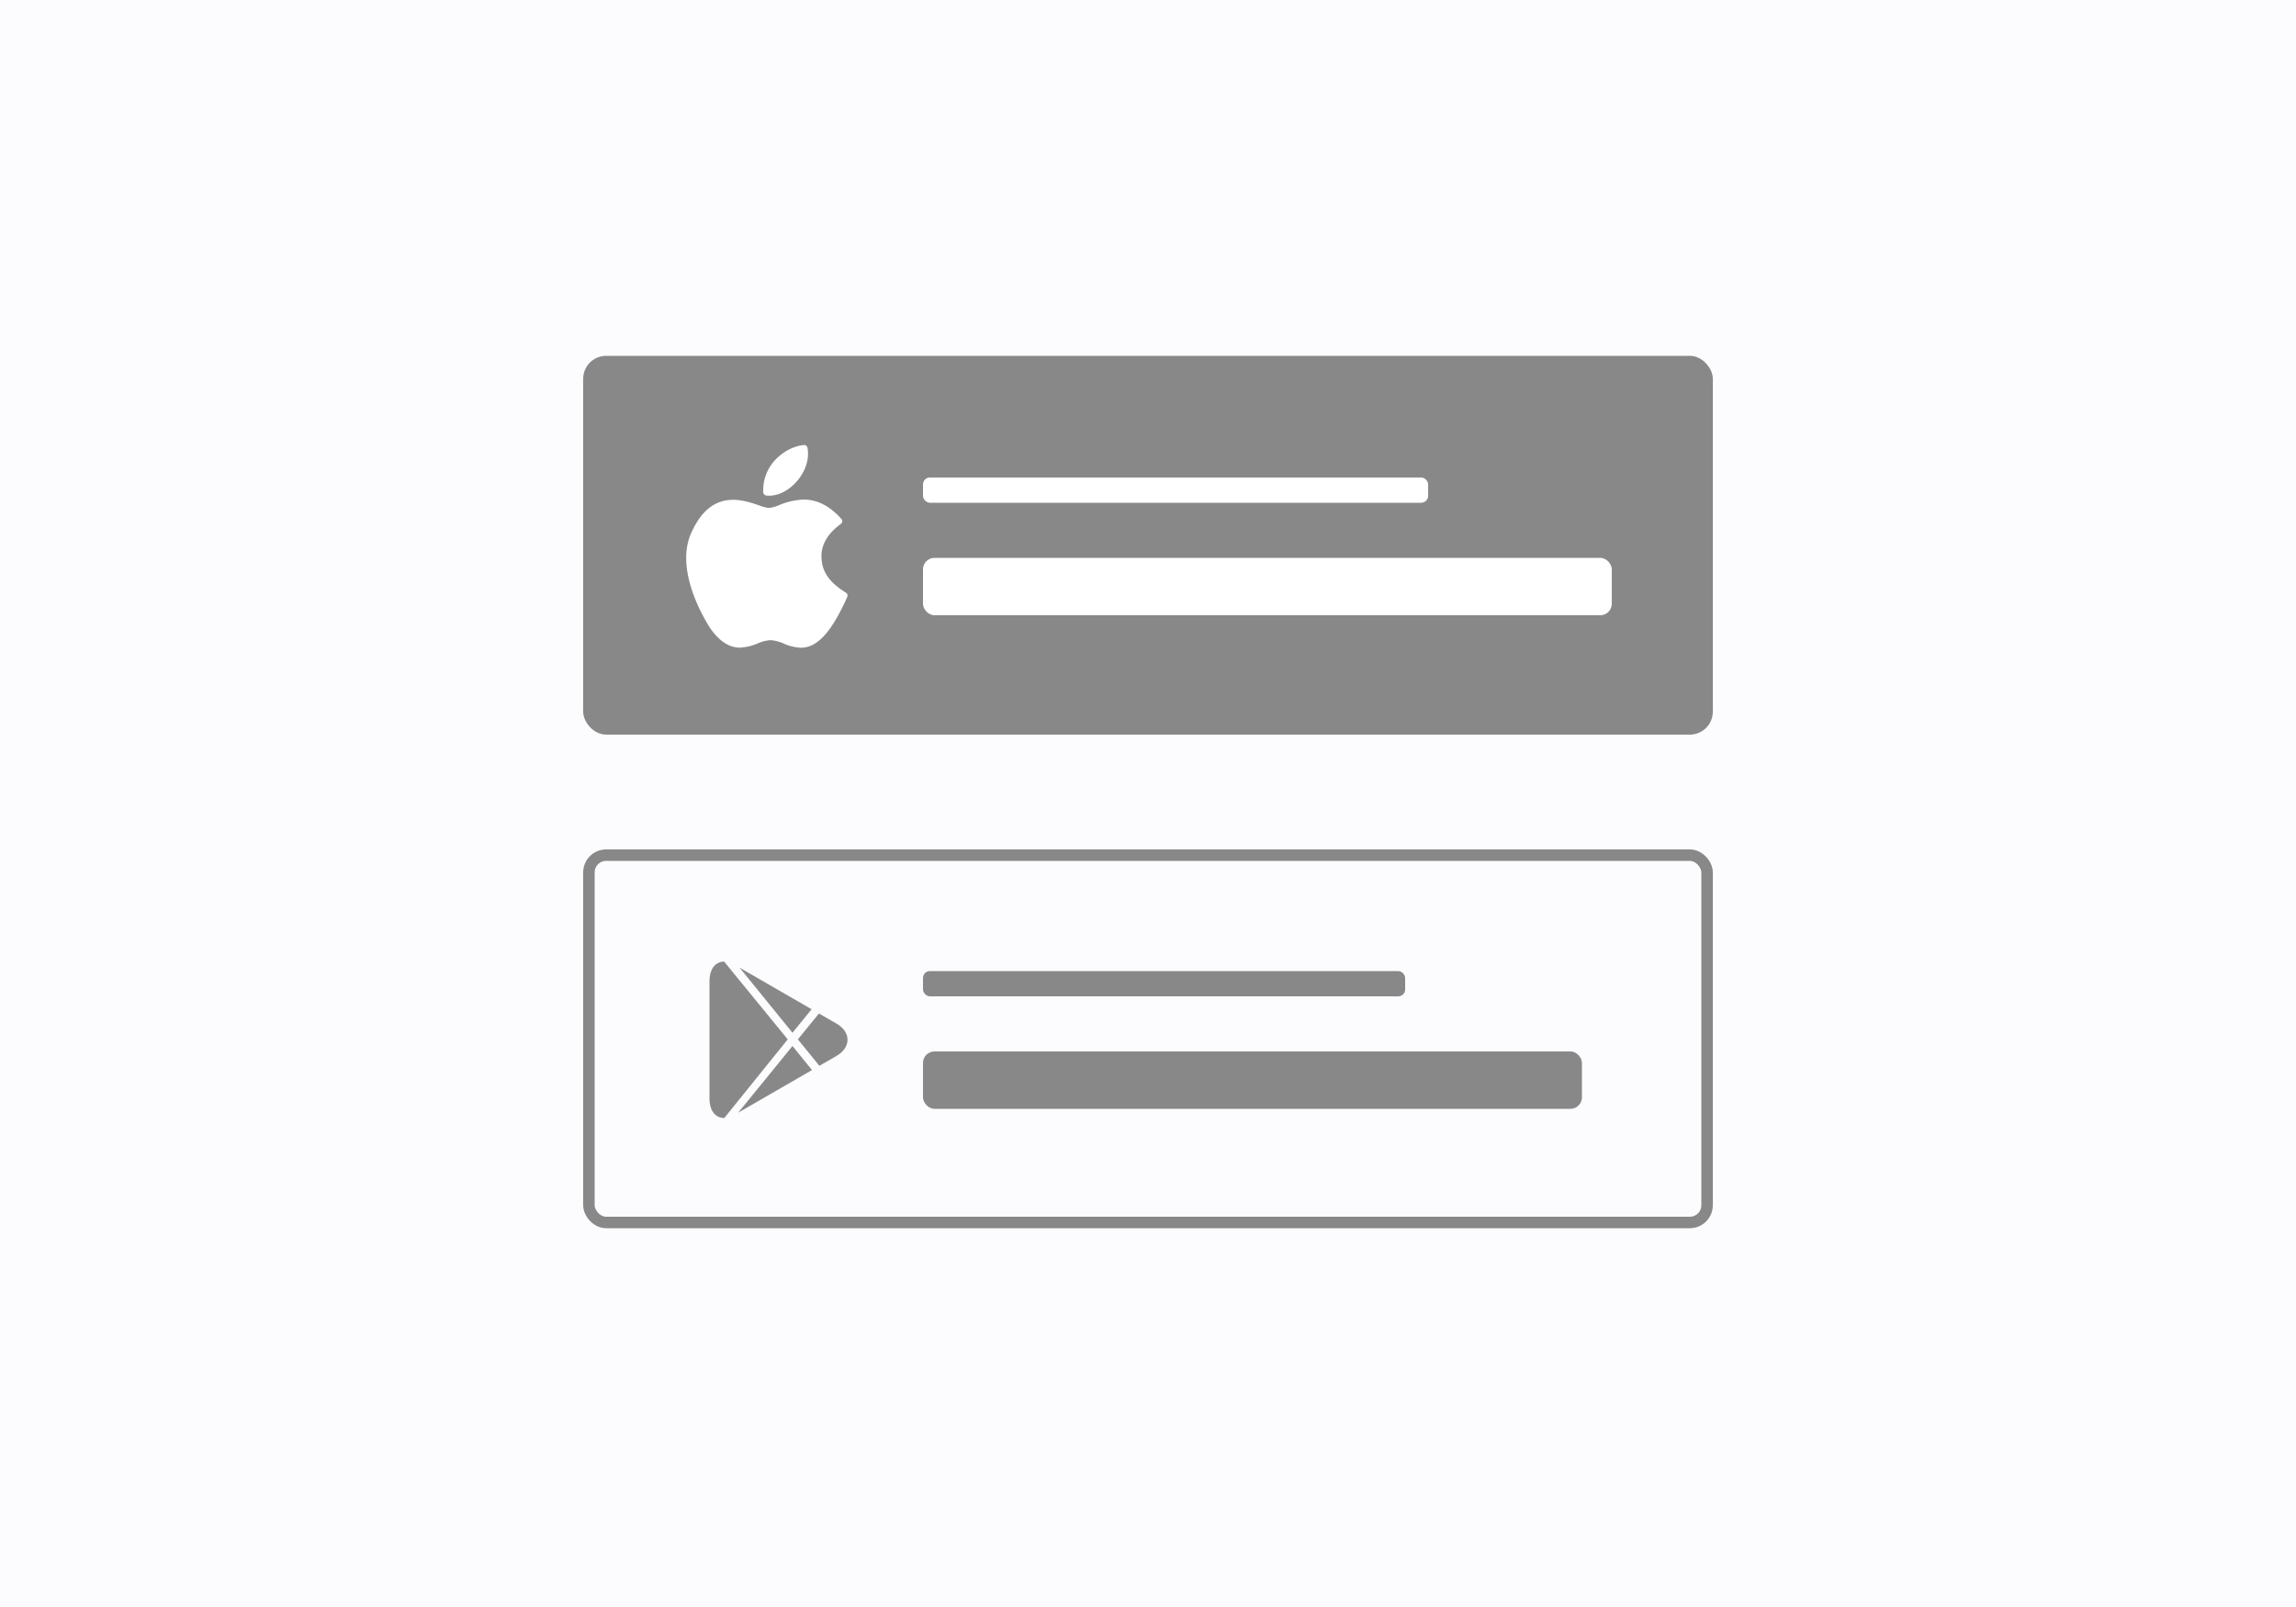 <svg xmlns="http://www.w3.org/2000/svg" xmlns:xlink="http://www.w3.org/1999/xlink" width="1000" height="700" viewBox="0 0 1000 700"><rect x="0" y="0" width="1000" height="700" fill="#333333" stroke="none"/><defs><clipPath id="b"><rect width="1000" height="700"/></clipPath></defs><g id="a" clip-path="url(#b)"><rect width="1000" height="700" fill="#fcfcff"/><rect width="492" height="165" rx="10" transform="translate(254 155)" fill="#888"/><g transform="translate(254 370)" fill="none" stroke="#888" stroke-width="5"><rect width="492" height="165" rx="10" stroke="none"/><rect x="2.5" y="2.5" width="487" height="160" rx="7.5" fill="none"/></g><rect width="300" height="25" rx="5" transform="translate(402 243)" fill="#fff"/><rect width="287" height="25" rx="5" transform="translate(402 458)" fill="#888"/><rect width="220" height="11" rx="3" transform="translate(402 208)" fill="#fff"/><rect width="210" height="11" rx="3" transform="translate(402 423)" fill="#888"/><g transform="translate(289 193)"><line stroke="#449fdb" stroke-width="1"/><path d="M79.431,65.169c-7.461-4.644-10.647-9.4-10.647-15.9,0-5.244,2.832-9.969,8.427-14.046a1.512,1.512,0,0,0,.606-1.062A1.48,1.48,0,0,0,77.436,33c-5.121-5.649-10.491-8.394-16.422-8.394a30.072,30.072,0,0,0-10.569,2.385,16.1,16.1,0,0,1-4.563,1.278,18.357,18.357,0,0,1-4.407-1.179c-3.111-1.059-6.981-2.373-11.151-2.373-7.962,0-13.947,4.746-18.3,14.511C4.146,56.91,20.4,80.748,20.571,80.979c3.939,5.466,8.091,8.124,12.7,8.124a22.47,22.47,0,0,0,7.749-1.83,16.937,16.937,0,0,1,5.505-1.431,17.3,17.3,0,0,1,5.859,1.512,20.77,20.77,0,0,0,7.431,1.806c7.134,0,13.359-6.816,20.187-22.107a1.5,1.5,0,0,0-.57-1.884Z" fill="#fff"/><path d="M44.748,22.839a10.509,10.509,0,0,0,1.305.078c4.245,0,8.835-2.46,12.276-6.579C61.962,11.994,63.555,6.8,62.7,2.079A1.494,1.494,0,0,0,61.089.852c-7.713.7-18.144,8.244-17.661,20.559a1.506,1.506,0,0,0,1.32,1.428Z" fill="#fff"/></g><g transform="translate(305 418.845)"><g transform="translate(0 0.155)"><line transform="translate(0 0)" stroke="#449fdb" stroke-width="1"/></g><path d="M46.442,20.459,15.068,2.346,38.113,30.694Z" transform="translate(2.048 0.319)" fill="#888"/><path d="M9.933.034c-.016,0-.011,0,0,0A.156.156,0,0,0,9.906,0C5.821.129,3.54,3.54,3.54,8.563V59.588c0,5.089,2.26,8.513,6.445,8.567L37.6,33.9,9.933.034Z" transform="translate(0.481)" fill="#888"/><path d="M14.53,61.438,46.692,42.859,38.182,32.39Z" transform="translate(1.975 4.402)" fill="#888"/><path d="M54.23,24.319l-7.627-4.4L37.418,31.193,46.78,42.712l7.449-4.3c3.1-1.795,4.819-4.305,4.819-7.049S57.337,26.116,54.23,24.319Z" transform="translate(5.086 2.707)" fill="#888"/></g></g></svg>